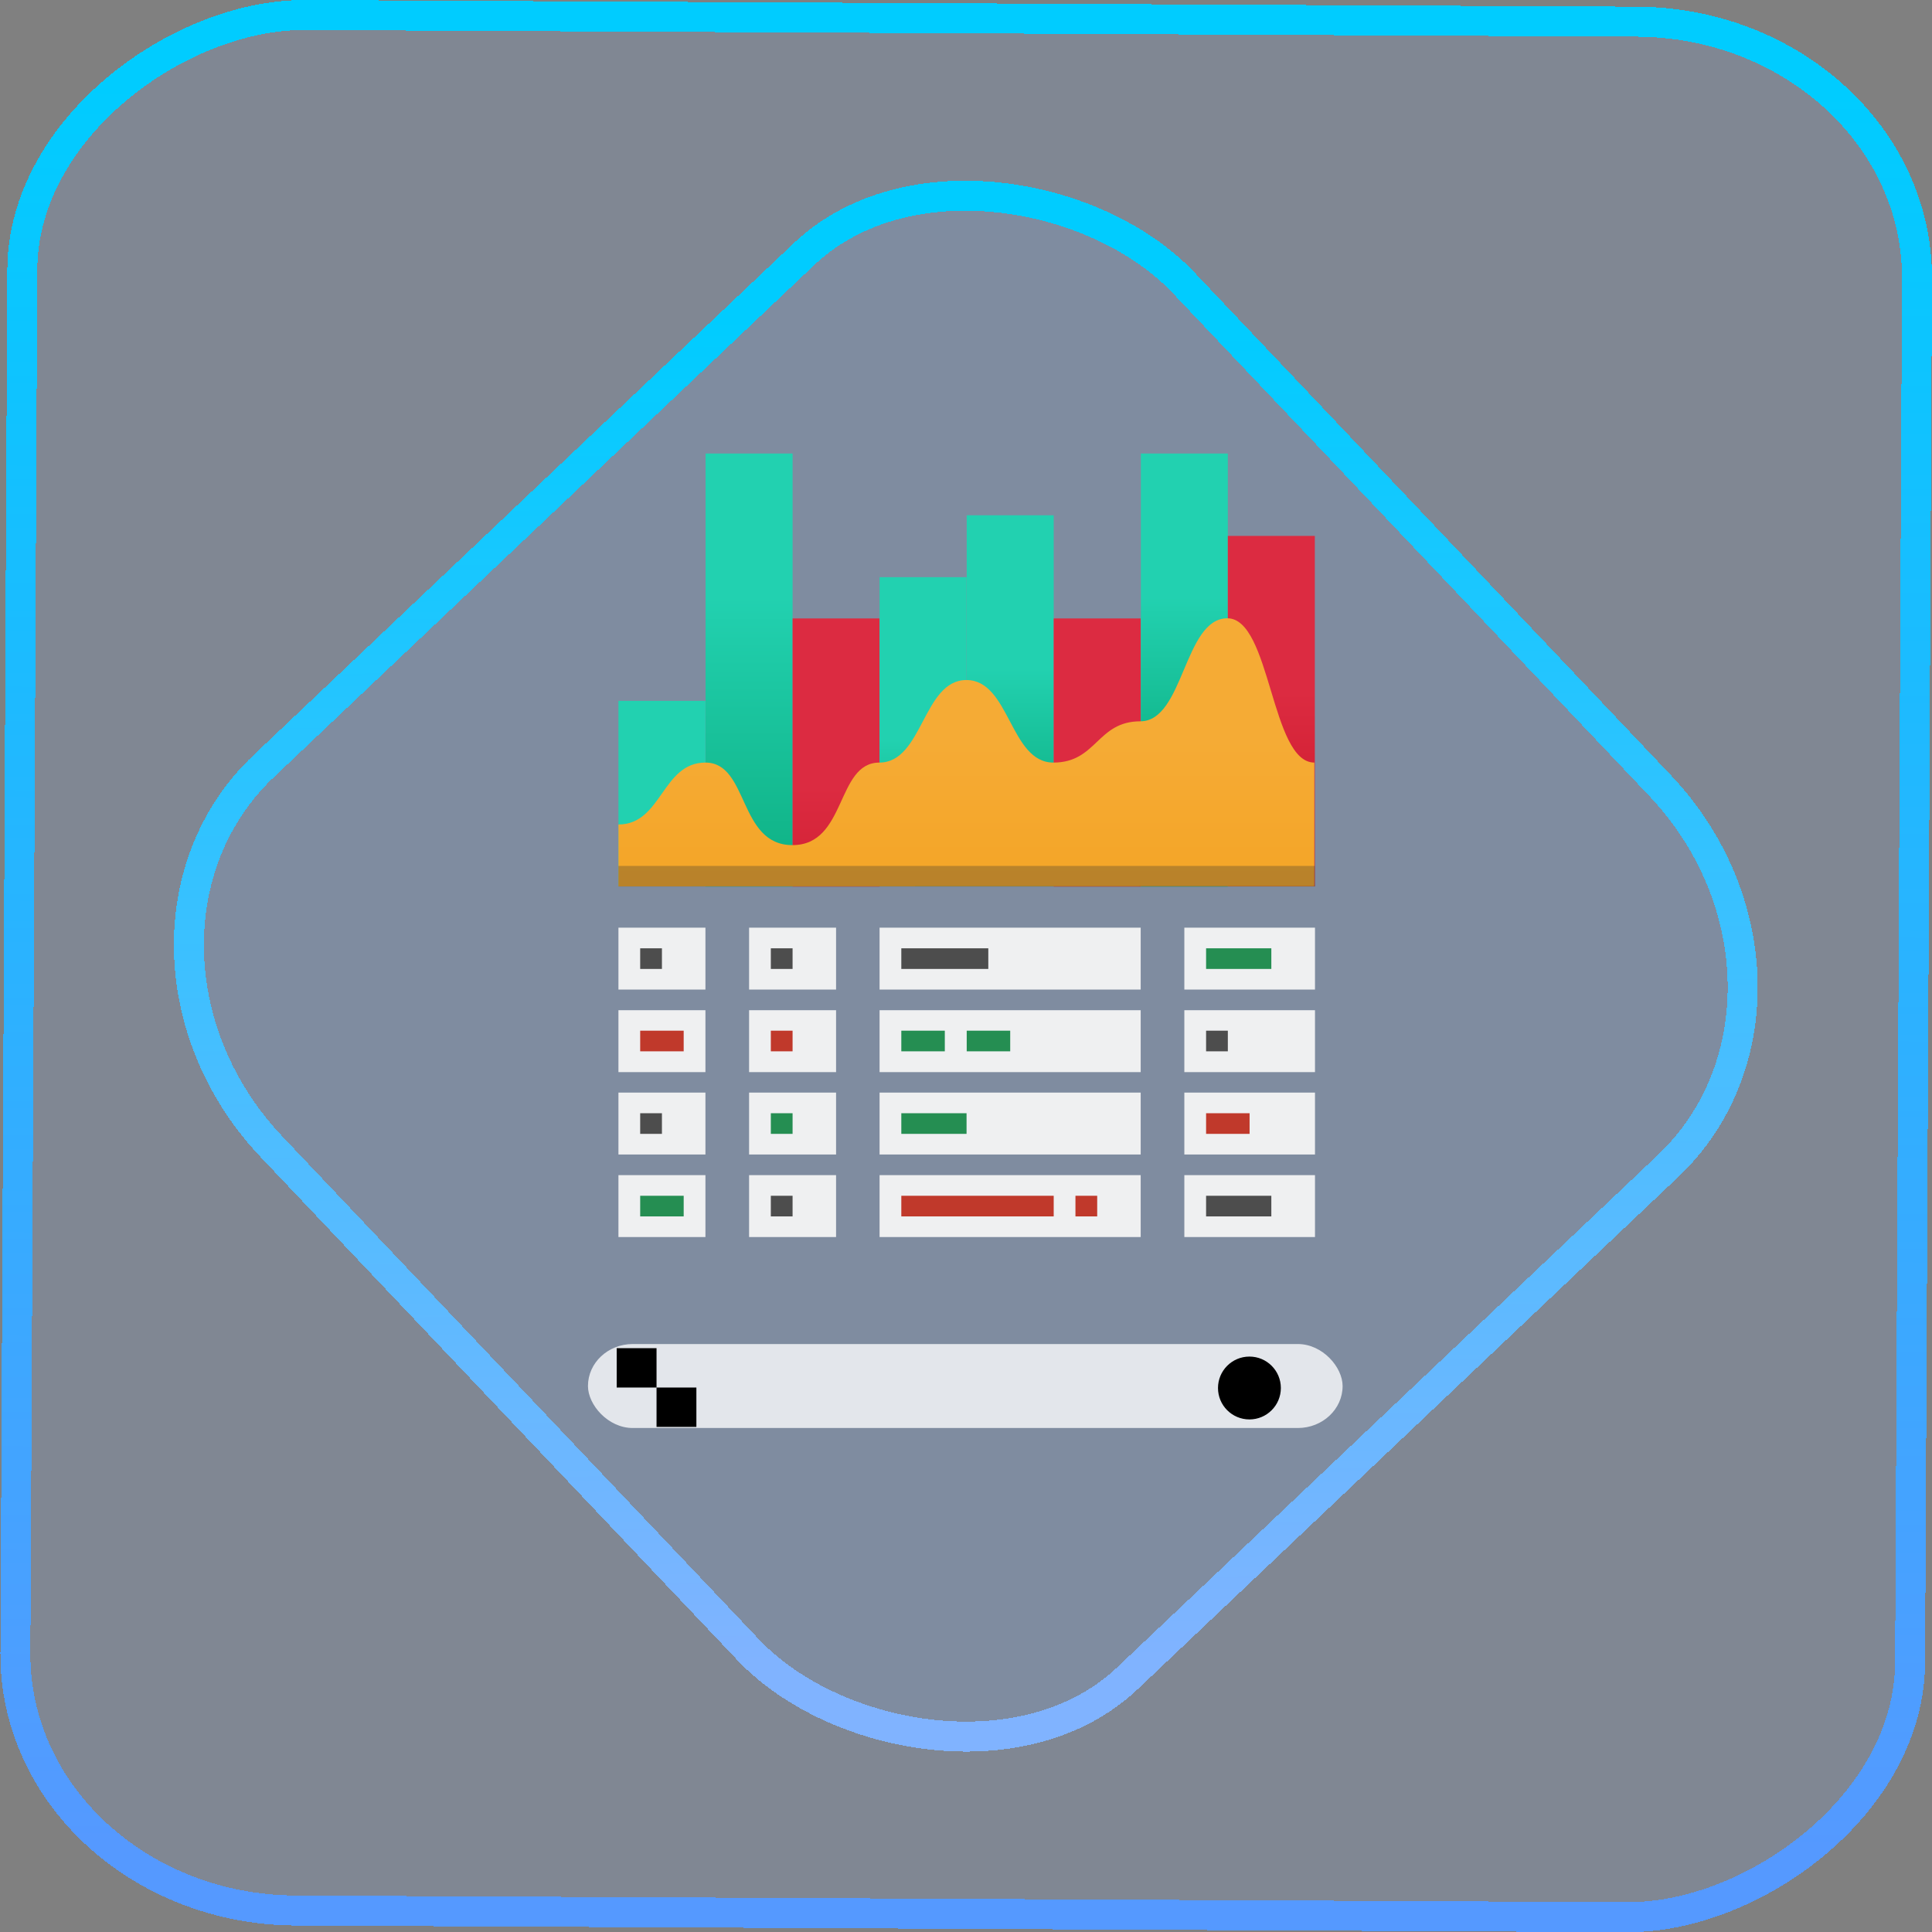 <?xml version="1.0" encoding="UTF-8" standalone="no"?>
<svg
   width="46"
   height="46"
   version="1.1"
   viewBox="0 0 12.171 12.171"
   id="svg12"
   sodipodi:docname="preferences-system-windows-effect-showfps.svg"
   inkscape:version="1.3.2 (091e20ef0f, 2023-11-25)"
   xmlns:inkscape="http://www.inkscape.org/namespaces/inkscape"
   xmlns:sodipodi="http://sodipodi.sourceforge.net/DTD/sodipodi-0.dtd"
   xmlns:xlink="http://www.w3.org/1999/xlink"
   xmlns="http://www.w3.org/2000/svg"
   xmlns:svg="http://www.w3.org/2000/svg">
  <rect x="0" y="0" width="12.171" height="12.171" fill="#808080" stroke="none"/>
  <defs
     id="defs16">
    <linearGradient
       id="c"
       y1="523.8"
       x1="403.57"
       y2="536.8"
       x2="416.57"
       gradientUnits="userSpaceOnUse"
       gradientTransform="matrix(0.345,0,0,0.345,-134.804,-174.633)">
      <stop
         stop-color="#292c2f"
         id="stop1568" />
      <stop
         offset="1"
         stop-opacity="0"
         id="stop1570" />
    </linearGradient>
    <linearGradient
       xlink:href="#b-2"
       id="linearGradient4189"
       x1="14.369"
       y1="22.522"
       x2="26.522"
       y2="22.522"
       gradientUnits="userSpaceOnUse" />
    <linearGradient
       x1="36"
       gradientUnits="userSpaceOnUse"
       x2="14"
       y2="12"
       y1="44"
       id="b-2">
      <stop
         style="stop-color:#bfc9c9;stop-opacity:1"
         stop-color="#536161"
         id="stop1579" />
      <stop
         style="stop-color:#fbfbfb;stop-opacity:1"
         stop-color="#f4f5f5"
         offset="1"
         id="stop1581" />
    </linearGradient>
    <linearGradient
       xlink:href="#b-2"
       id="linearGradient4428"
       gradientUnits="userSpaceOnUse"
       x1="31.586"
       y1="36.345"
       x2="1.203"
       y2="6.723" />
    <linearGradient
       xlink:href="#b-2"
       id="linearGradient4189-3"
       x1="14.369"
       y1="22.522"
       x2="26.522"
       y2="22.522"
       gradientUnits="userSpaceOnUse"
       gradientTransform="translate(20.842,61.554)" />
    <linearGradient
       xlink:href="#b-2"
       id="linearGradient4428-5"
       gradientUnits="userSpaceOnUse"
       x1="31.586"
       y1="36.345"
       x2="1.203"
       y2="6.723"
       gradientTransform="translate(20.842,61.554)" />
    <linearGradient
       xlink:href="#b-2"
       id="linearGradient4189-3-3"
       x1="14.369"
       y1="22.522"
       x2="26.522"
       y2="22.522"
       gradientUnits="userSpaceOnUse"
       gradientTransform="translate(4.377,4.421)" />
    <linearGradient
       xlink:href="#b-2"
       id="linearGradient4428-5-5"
       gradientUnits="userSpaceOnUse"
       x1="31.586"
       y1="36.345"
       x2="1.203"
       y2="6.723"
       gradientTransform="translate(4.377,4.421)" />
    <linearGradient
       inkscape:collect="always"
       xlink:href="#linearGradient11"
       id="linearGradient13"
       x1="-43.819"
       y1="23.12"
       x2="-1.955"
       y2="23.12"
       gradientUnits="userSpaceOnUse"
       gradientTransform="scale(0.265)" />
    <linearGradient
       id="linearGradient11"
       inkscape:collect="always">
      <stop
         style="stop-color:#5599ff;stop-opacity:1"
         offset="0"
         id="stop4-3" />
      <stop
         style="stop-color:#00ccff;stop-opacity:1"
         offset="1"
         id="stop11" />
    </linearGradient>
    <linearGradient
       inkscape:collect="always"
       xlink:href="#linearGradient14"
       id="linearGradient15"
       x1="-9.685"
       y1="45.161"
       x2="11.988"
       y2="21.735"
       gradientUnits="userSpaceOnUse"
       gradientTransform="scale(0.265)" />
    <linearGradient
       id="linearGradient14"
       inkscape:collect="always">
      <stop
         style="stop-color:#80b3ff;stop-opacity:1"
         offset="0"
         id="stop12" />
      <stop
         style="stop-color:#00ccff;stop-opacity:1"
         offset="1"
         id="stop13" />
    </linearGradient>
    <filter
       id="filter2917-3"
       x="-0.962"
       y="-0.667"
       width="2.924"
       height="2.335"
       color-interpolation-filters="sRGB">
      <feGaussianBlur
         stdDeviation="0.287"
         id="feGaussianBlur732-5" />
    </filter>
    <filter
       id="filter1"
       x="-0.962"
       y="-0.667"
       width="2.924"
       height="2.335"
       color-interpolation-filters="sRGB">
      <feGaussianBlur
         stdDeviation="0.287"
         id="feGaussianBlur1" />
    </filter>
    <filter
       id="filter2"
       x="-0.962"
       y="-0.667"
       width="2.924"
       height="2.335"
       color-interpolation-filters="sRGB">
      <feGaussianBlur
         stdDeviation="0.287"
         id="feGaussianBlur2" />
    </filter>
    <linearGradient
       id="l"
       x1="27.447"
       x2="25.966"
       y1="289.76"
       y2="289.76"
       gradientTransform="matrix(0.943,0,0,0.963,-16.618,11.67)"
       gradientUnits="userSpaceOnUse">
      <stop
         stop-color="#1881ce"
         offset="0"
         id="stop19" />
      <stop
         stop-color="#2980b9"
         offset="1"
         id="stop21" />
    </linearGradient>
    <linearGradient
       id="j"
       x1="10.692"
       x2="34.026"
       y1="14.134"
       y2="29.068"
       gradientTransform="matrix(0.249,0,0,0.255,0.773,285.56)"
       gradientUnits="userSpaceOnUse">
      <stop
         stop-color="#349cd2"
         offset="0"
         id="stop7" />
      <stop
         stop-color="#2694d9"
         offset=".74"
         id="stop9" />
      <stop
         stop-color="#0e6daa"
         offset="1"
         id="stop11-3" />
    </linearGradient>
    <linearGradient
       id="k"
       x1="21.274"
       x2="27.447"
       y1="291.3"
       y2="287.35"
       gradientTransform="matrix(0.943,0,0,0.963,-16.618,11.67)"
       gradientUnits="userSpaceOnUse">
      <stop
         stop-color="#1d99f3"
         offset="0"
         id="stop14" />
      <stop
         stop-color="#3daee9"
         offset="1"
         id="stop16" />
    </linearGradient>
    <linearGradient
       id="a"
       y1="61.2"
       x1="-162.29"
       y2="505.06"
       gradientUnits="userSpaceOnUse"
       x2="737.63"
       gradientTransform="matrix(0.065,0.02,-0.018,0.058,8.418,-1.328)">
      <stop
         stop-color="#fafafa"
         id="stop2-3" />
      <stop
         offset="1"
         stop-color="#939393"
         id="stop4" />
    </linearGradient>
    <linearGradient
       id="k-6"
       x1="12.951"
       x2="7.706"
       y1="8.329"
       y2="8.281"
       gradientTransform="matrix(0.941,0,0,2.117,-5.173,-11.641)"
       gradientUnits="userSpaceOnUse">
      <stop
         stop-color="#a1daff"
         offset="0"
         id="stop1" />
      <stop
         stop-color="#abebf9"
         stop-opacity="0"
         offset="1"
         id="stop2" />
    </linearGradient>
    <linearGradient
       id="linearGradient740"
       gradientUnits="userSpaceOnUse"
       x1="13.82"
       x2="11"
       y1="14.82"
       y2="12">
      <stop
         offset="0"
         stop-color="#197cf1"
         id="stop222-7" />
      <stop
         offset="1"
         stop-color="#20bcfa"
         stop-opacity="0"
         id="stop224-5" />
    </linearGradient>
    <linearGradient
       id="linearGradient744"
       gradientUnits="userSpaceOnUse"
       x1="7"
       x2="9"
       y1="16"
       y2="8">
      <stop
         offset="0"
         stop-color="#197cf1"
         id="stop217-3" />
      <stop
         offset="1"
         stop-color="#20bcfa"
         id="stop219-5" />
    </linearGradient>
    <linearGradient
       id="e"
       gradientUnits="userSpaceOnUse"
       x1="5.375"
       x2="14.75"
       y1="7"
       y2="16.375">
      <stop
         offset="0"
         id="stop233" />
      <stop
         offset="1"
         stop-opacity="0"
         id="stop235" />
    </linearGradient>
    <linearGradient
       inkscape:collect="always"
       xlink:href="#linearGradient4221"
       id="linearGradient4540-3"
       y1="20"
       x2="0"
       y2="16"
       gradientUnits="userSpaceOnUse"
       gradientTransform="matrix(0.159,0,0,0.15,3.311,3.162)" />
    <linearGradient
       inkscape:collect="always"
       id="linearGradient4221">
      <stop
         stop-color="#06a370"
         id="stop15" />
      <stop
         offset="1"
         stop-color="#22d1b0"
         id="stop17" />
    </linearGradient>
    <linearGradient
       inkscape:collect="always"
       xlink:href="#linearGradient4221"
       id="linearGradient4600-5"
       y1="21"
       x2="0"
       y2="4"
       gradientUnits="userSpaceOnUse"
       gradientTransform="matrix(0.159,0,0,0.15,3.311,3.162)" />
    <linearGradient
       inkscape:collect="always"
       xlink:href="#linearGradient4435"
       id="linearGradient4709-2"
       y1="21"
       x2="0"
       y2="12"
       gradientUnits="userSpaceOnUse"
       gradientTransform="matrix(0.159,0,0,0.15,3.311,3.162)" />
    <linearGradient
       id="linearGradient4435"
       inkscape:collect="always">
      <stop
         stop-color="#c61423"
         id="stop24" />
      <stop
         offset="1"
         stop-color="#dc2b41"
         id="stop26" />
    </linearGradient>
    <linearGradient
       inkscape:collect="always"
       xlink:href="#linearGradient4221"
       id="linearGradient4612-2"
       y1="17"
       x2="0"
       y2="10"
       gradientUnits="userSpaceOnUse"
       gradientTransform="matrix(0.159,0,0,0.15,3.311,3.162)" />
    <linearGradient
       inkscape:collect="always"
       xlink:href="#linearGradient4221"
       id="linearGradient4610-9"
       y1="16"
       x2="0"
       y2="7"
       gradientUnits="userSpaceOnUse"
       gradientTransform="matrix(0.159,0,0,0.15,3.311,3.162)" />
    <linearGradient
       inkscape:collect="always"
       xlink:href="#linearGradient4435"
       id="linearGradient4707-3"
       y1="17"
       x2="0"
       y2="12"
       gradientUnits="userSpaceOnUse"
       gradientTransform="matrix(0.159,0,0,0.15,3.311,3.162)" />
    <linearGradient
       inkscape:collect="always"
       xlink:href="#linearGradient4221"
       id="linearGradient4608-0"
       y1="15"
       x2="0"
       y2="4"
       gradientUnits="userSpaceOnUse"
       gradientTransform="matrix(0.159,0,0,0.15,3.311,3.162)" />
    <linearGradient
       inkscape:collect="always"
       xlink:href="#linearGradient4435"
       id="linearGradient4705-2"
       y1="17"
       x2="0"
       y2="8"
       gradientUnits="userSpaceOnUse"
       gradientTransform="matrix(0.159,0,0,0.15,3.311,3.162)" />
    <linearGradient
       inkscape:collect="always"
       xlink:href="#linearGradient4300-7"
       id="linearGradient4779-6"
       y1="25"
       x2="0"
       y2="10"
       gradientUnits="userSpaceOnUse"
       gradientTransform="matrix(0.159,0,0,0.15,3.311,3.162)" />
    <linearGradient
       inkscape:collect="always"
       id="linearGradient4300-7">
      <stop
         stop-color="#f39c12"
         id="stop32" />
      <stop
         offset="1"
         stop-color="#f5ab35"
         id="stop34" />
    </linearGradient>
  </defs>
  <sodipodi:namedview
     id="namedview14"
     pagecolor="#000000"
     bordercolor="#666666"
     borderopacity="1.0"
     inkscape:showpageshadow="2"
     inkscape:pageopacity="0.0"
     inkscape:pagecheckerboard="0"
     inkscape:deskcolor="#d1d1d1"
     showgrid="false"
     inkscape:zoom="10.429825"
     inkscape:cx="24.0656"
     inkscape:cy="37.584523"
     inkscape:window-width="1920"
     inkscape:window-height="996"
     inkscape:window-x="0"
     inkscape:window-y="0"
     inkscape:window-maximized="1"
     inkscape:current-layer="svg12">
    <inkscape:grid
       type="xygrid"
       id="grid244"
       originx="9.789"
       originy="-31.749"
       spacingy="1"
       spacingx="1"
       units="px"
       visible="false" />
  </sodipodi:namedview>
  <rect
     x="-12.026"
     y="0.149"
     width="11.941"
     height="11.936"
     rx="1.612"
     stroke="url(#paint4_linear_77:23)"
     shape-rendering="crispEdges"
     id="rect5-6-7-3"
     ry="1.774"
     transform="matrix(0.005,-1,1,0.005,0,0)"
     style="fill:#80b3ff;fill-opacity:0.15;stroke:url(#linearGradient13);stroke-width:0.189;stroke-opacity:1" />
  <rect
     x="-3.727"
     y="4.645"
     width="7.913"
     height="7.912"
     rx="1.612"
     shape-rendering="crispEdges"
     id="rect5-6-6-6-6"
     style="fill:#80b3ff;fill-opacity:0.122;stroke:url(#linearGradient15);stroke-width:0.189;stroke-opacity:1"
     ry="1.774"
     transform="matrix(0.726,-0.688,0.688,0.726,0,0)" />
  <rect
     id="rect6599-8-91-2"
     width="4.754"
     height="0.529"
     x="3.704"
     y="8.467"
     style="fill:#ffffff;fill-opacity:0.784;stroke-width:0.293"
     ry="0.282"
     rx="0.282" />
  <circle
     id="circle6601-22-4-1"
     cx="7.871"
     cy="8.744"
     style="fill:#000000;stroke-width:0.265;fill-opacity:1"
     r="0.198" />
  <path
     id="path6603-3-7-7"
     inkscape:connector-curvature="0"
     d="m 3.885,8.493 v 0.248 h 0.251 V 8.493 Z m 0.251,0.248 V 8.989 H 4.387 V 8.741 Z"
     style="fill:#000000;stroke-width:0.265;fill-opacity:1" />
  <rect
     y="4.415"
     x="3.896"
     height="1.169"
     width="0.548"
     id="rect50-3-7"
     style="fill:url(#linearGradient4540-3);stroke-width:0.309;stroke-linecap:round;stroke-linejoin:bevel" />
  <rect
     y="2.857"
     x="4.445"
     height="2.728"
     width="0.548"
     id="rect52-9"
     style="fill:url(#linearGradient4600-5);stroke-width:0.309;stroke-linecap:round;stroke-linejoin:bevel" />
  <rect
     y="3.896"
     x="4.993"
     height="1.689"
     width="0.548"
     id="rect54-2"
     style="fill:url(#linearGradient4709-2);stroke-width:0.309;stroke-linecap:round;stroke-linejoin:bevel" />
  <rect
     y="3.636"
     x="5.541"
     height="1.948"
     width="0.548"
     id="rect56-0"
     style="fill:url(#linearGradient4612-2);stroke-width:0.309;stroke-linecap:round;stroke-linejoin:bevel" />
  <rect
     y="3.246"
     x="6.09"
     height="2.338"
     width="0.548"
     id="rect58-2"
     style="fill:url(#linearGradient4610-9);stroke-width:0.309;stroke-linecap:round;stroke-linejoin:bevel" />
  <rect
     y="3.896"
     x="6.638"
     height="1.689"
     width="0.548"
     id="rect60-3"
     style="fill:url(#linearGradient4707-3);stroke-width:0.309;stroke-linecap:round;stroke-linejoin:bevel" />
  <rect
     y="2.857"
     x="7.187"
     height="2.728"
     width="0.548"
     id="rect62-7"
     style="fill:url(#linearGradient4608-0);stroke-width:0.309;stroke-linecap:round;stroke-linejoin:bevel" />
  <rect
     y="3.376"
     x="7.735"
     height="2.208"
     width="0.548"
     id="rect64-5"
     style="fill:url(#linearGradient4705-2);stroke-width:0.309;stroke-linecap:round;stroke-linejoin:bevel" />
  <rect
     y="6.364"
     x="3.896"
     height="0.39"
     width="0.548"
     id="rect68-9"
     style="fill:#eff0f1;stroke-width:0.309;stroke-linecap:round;stroke-linejoin:bevel" />
  <rect
     y="7.403"
     x="3.896"
     height="0.39"
     width="0.548"
     id="rect70-2"
     style="fill:#eff0f1;stroke-width:0.309;stroke-linecap:round;stroke-linejoin:bevel" />
  <rect
     y="5.844"
     x="3.896"
     height="0.39"
     width="0.548"
     id="rect72-2"
     style="fill:#eff0f1;stroke-width:0.309;stroke-linecap:round;stroke-linejoin:bevel" />
  <rect
     y="6.364"
     x="4.719"
     height="0.39"
     width="0.548"
     id="rect74-8"
     style="fill:#eff0f1;stroke-width:0.309;stroke-linecap:round;stroke-linejoin:bevel" />
  <rect
     y="7.403"
     x="4.719"
     height="0.39"
     width="0.548"
     id="rect76-9"
     style="fill:#eff0f1;stroke-width:0.309;stroke-linecap:round;stroke-linejoin:bevel" />
  <rect
     y="5.844"
     x="4.719"
     height="0.39"
     width="0.548"
     id="rect78-7"
     style="fill:#eff0f1;stroke-width:0.309;stroke-linecap:round;stroke-linejoin:bevel" />
  <rect
     y="6.364"
     x="5.541"
     height="0.39"
     width="1.645"
     id="rect80-3"
     style="fill:#eff0f1;stroke-width:0.309;stroke-linecap:round;stroke-linejoin:bevel" />
  <rect
     y="7.403"
     x="5.541"
     height="0.39"
     width="1.645"
     id="rect82-6"
     style="fill:#eff0f1;stroke-width:0.309;stroke-linecap:round;stroke-linejoin:bevel" />
  <rect
     y="5.844"
     x="5.541"
     height="0.39"
     width="1.645"
     id="rect84-1"
     style="fill:#eff0f1;stroke-width:0.309;stroke-linecap:round;stroke-linejoin:bevel" />
  <rect
     y="6.364"
     x="7.461"
     height="0.39"
     width="0.823"
     id="rect86-2"
     style="fill:#eff0f1;stroke-width:0.309;stroke-linecap:round;stroke-linejoin:bevel" />
  <rect
     y="7.403"
     x="7.461"
     height="0.39"
     width="0.823"
     id="rect88-9"
     style="fill:#eff0f1;stroke-width:0.309;stroke-linecap:round;stroke-linejoin:bevel" />
  <rect
     y="5.844"
     x="7.461"
     height="0.39"
     width="0.823"
     id="rect90-3"
     style="fill:#eff0f1;stroke-width:0.309;stroke-linecap:round;stroke-linejoin:bevel" />
  <rect
     y="6.883"
     x="3.896"
     height="0.39"
     width="0.548"
     id="rect92-1"
     style="fill:#eff0f1;stroke-width:0.309;stroke-linecap:round;stroke-linejoin:bevel" />
  <rect
     y="6.883"
     x="4.719"
     height="0.39"
     width="0.548"
     id="rect94-9"
     style="fill:#eff0f1;stroke-width:0.309;stroke-linecap:round;stroke-linejoin:bevel" />
  <rect
     y="6.883"
     x="5.541"
     height="0.39"
     width="1.645"
     id="rect96-4"
     style="fill:#eff0f1;stroke-width:0.309;stroke-linecap:round;stroke-linejoin:bevel" />
  <rect
     y="6.883"
     x="7.461"
     height="0.39"
     width="0.823"
     id="rect98-7"
     style="fill:#eff0f1;stroke-width:0.309;stroke-linecap:round;stroke-linejoin:bevel" />
  <rect
     width="0.137"
     height="0.13"
     x="4.033"
     y="5.974"
     id="rect100-8"
     style="fill:#4d4d4d;stroke-width:0.309;stroke-linecap:round;stroke-linejoin:bevel" />
  <rect
     width="0.274"
     height="0.13"
     x="4.033"
     y="6.493"
     id="rect102-4"
     style="fill:#c0392b;stroke-width:0.309;stroke-linecap:round;stroke-linejoin:bevel" />
  <rect
     width="0.137"
     height="0.13"
     x="4.033"
     y="7.013"
     id="rect104-5"
     style="fill:#4d4d4d;stroke-width:0.309;stroke-linecap:round;stroke-linejoin:bevel" />
  <rect
     width="0.274"
     height="0.13"
     x="4.033"
     y="7.533"
     id="rect106-0"
     style="fill:#258e52;stroke-width:0.309;stroke-linecap:round;stroke-linejoin:bevel" />
  <rect
     width="0.137"
     height="0.13"
     x="4.856"
     y="7.533"
     id="rect108-3"
     style="fill:#4d4d4d;stroke-width:0.309;stroke-linecap:round;stroke-linejoin:bevel" />
  <rect
     width="0.137"
     height="0.13"
     x="4.856"
     y="7.013"
     id="rect110-6"
     style="fill:#258e52;stroke-width:0.309;stroke-linecap:round;stroke-linejoin:bevel" />
  <rect
     width="0.137"
     height="0.13"
     x="4.856"
     y="6.493"
     id="rect112-1"
     style="fill:#c0392b;stroke-width:0.309;stroke-linecap:round;stroke-linejoin:bevel" />
  <rect
     width="0.137"
     height="0.13"
     x="4.856"
     y="5.974"
     id="rect114-0"
     style="fill:#4d4d4d;stroke-width:0.309;stroke-linecap:round;stroke-linejoin:bevel" />
  <rect
     width="0.548"
     height="0.13"
     x="5.678"
     y="5.974"
     id="rect116-6"
     style="fill:#4d4d4d;stroke-width:0.309;stroke-linecap:round;stroke-linejoin:bevel" />
  <rect
     width="0.274"
     height="0.13"
     x="5.678"
     y="6.493"
     id="rect118-3"
     style="fill:#258e52;stroke-width:0.309;stroke-linecap:round;stroke-linejoin:bevel" />
  <rect
     width="0.274"
     height="0.13"
     x="6.09"
     y="6.493"
     id="rect120-2"
     style="fill:#258e52;stroke-width:0.309;stroke-linecap:round;stroke-linejoin:bevel" />
  <rect
     width="0.411"
     height="0.13"
     x="5.678"
     y="7.013"
     id="rect122-0"
     style="fill:#258e52;stroke-width:0.309;stroke-linecap:round;stroke-linejoin:bevel" />
  <rect
     width="0.96"
     height="0.13"
     x="5.678"
     y="7.533"
     id="rect124-6"
     style="fill:#c0392b;stroke-width:0.309;stroke-linecap:round;stroke-linejoin:bevel" />
  <rect
     width="0.137"
     height="0.13"
     x="6.775"
     y="7.533"
     id="rect126-1"
     style="fill:#c0392b;stroke-width:0.309;stroke-linecap:round;stroke-linejoin:bevel" />
  <rect
     width="0.411"
     height="0.13"
     x="7.598"
     y="5.974"
     id="rect128-5"
     style="fill:#258e52;stroke-width:0.309;stroke-linecap:round;stroke-linejoin:bevel" />
  <rect
     width="0.137"
     height="0.13"
     x="7.598"
     y="6.493"
     id="rect130-5"
     style="fill:#4d4d4d;stroke-width:0.309;stroke-linecap:round;stroke-linejoin:bevel" />
  <rect
     width="0.274"
     height="0.13"
     x="7.598"
     y="7.013"
     id="rect132-4"
     style="fill:#c0392b;stroke-width:0.309;stroke-linecap:round;stroke-linejoin:bevel" />
  <rect
     width="0.411"
     height="0.13"
     x="7.598"
     y="7.533"
     id="rect134-7"
     style="fill:#4d4d4d;stroke-width:0.309;stroke-linecap:round;stroke-linejoin:bevel" />
  <path
     d="m 3.896,5.584 v -0.39 c 0.274,0 0.274,-0.39 0.548,-0.39 0.274,0 0.206,0.52 0.548,0.52 0.343,0 0.274,-0.52 0.548,-0.52 0.274,0 0.274,-0.52 0.548,-0.52 0.274,0 0.274,0.52 0.548,0.52 0.274,0 0.274,-0.26 0.548,-0.26 0.274,0 0.274,-0.649 0.548,-0.649 0.274,0 0.274,0.909 0.548,0.909 v 0.779 z"
     inkscape:connector-curvature="0"
     id="path140-5"
     style="fill:url(#linearGradient4779-6);fill-rule:evenodd;stroke-width:0.155" />
  <rect
     y="5.455"
     x="3.896"
     height="0.13"
     width="4.387"
     id="rect142-6"
     style="fill:#2e3132;fill-opacity:0.294;stroke-width:0.155" />
</svg>
